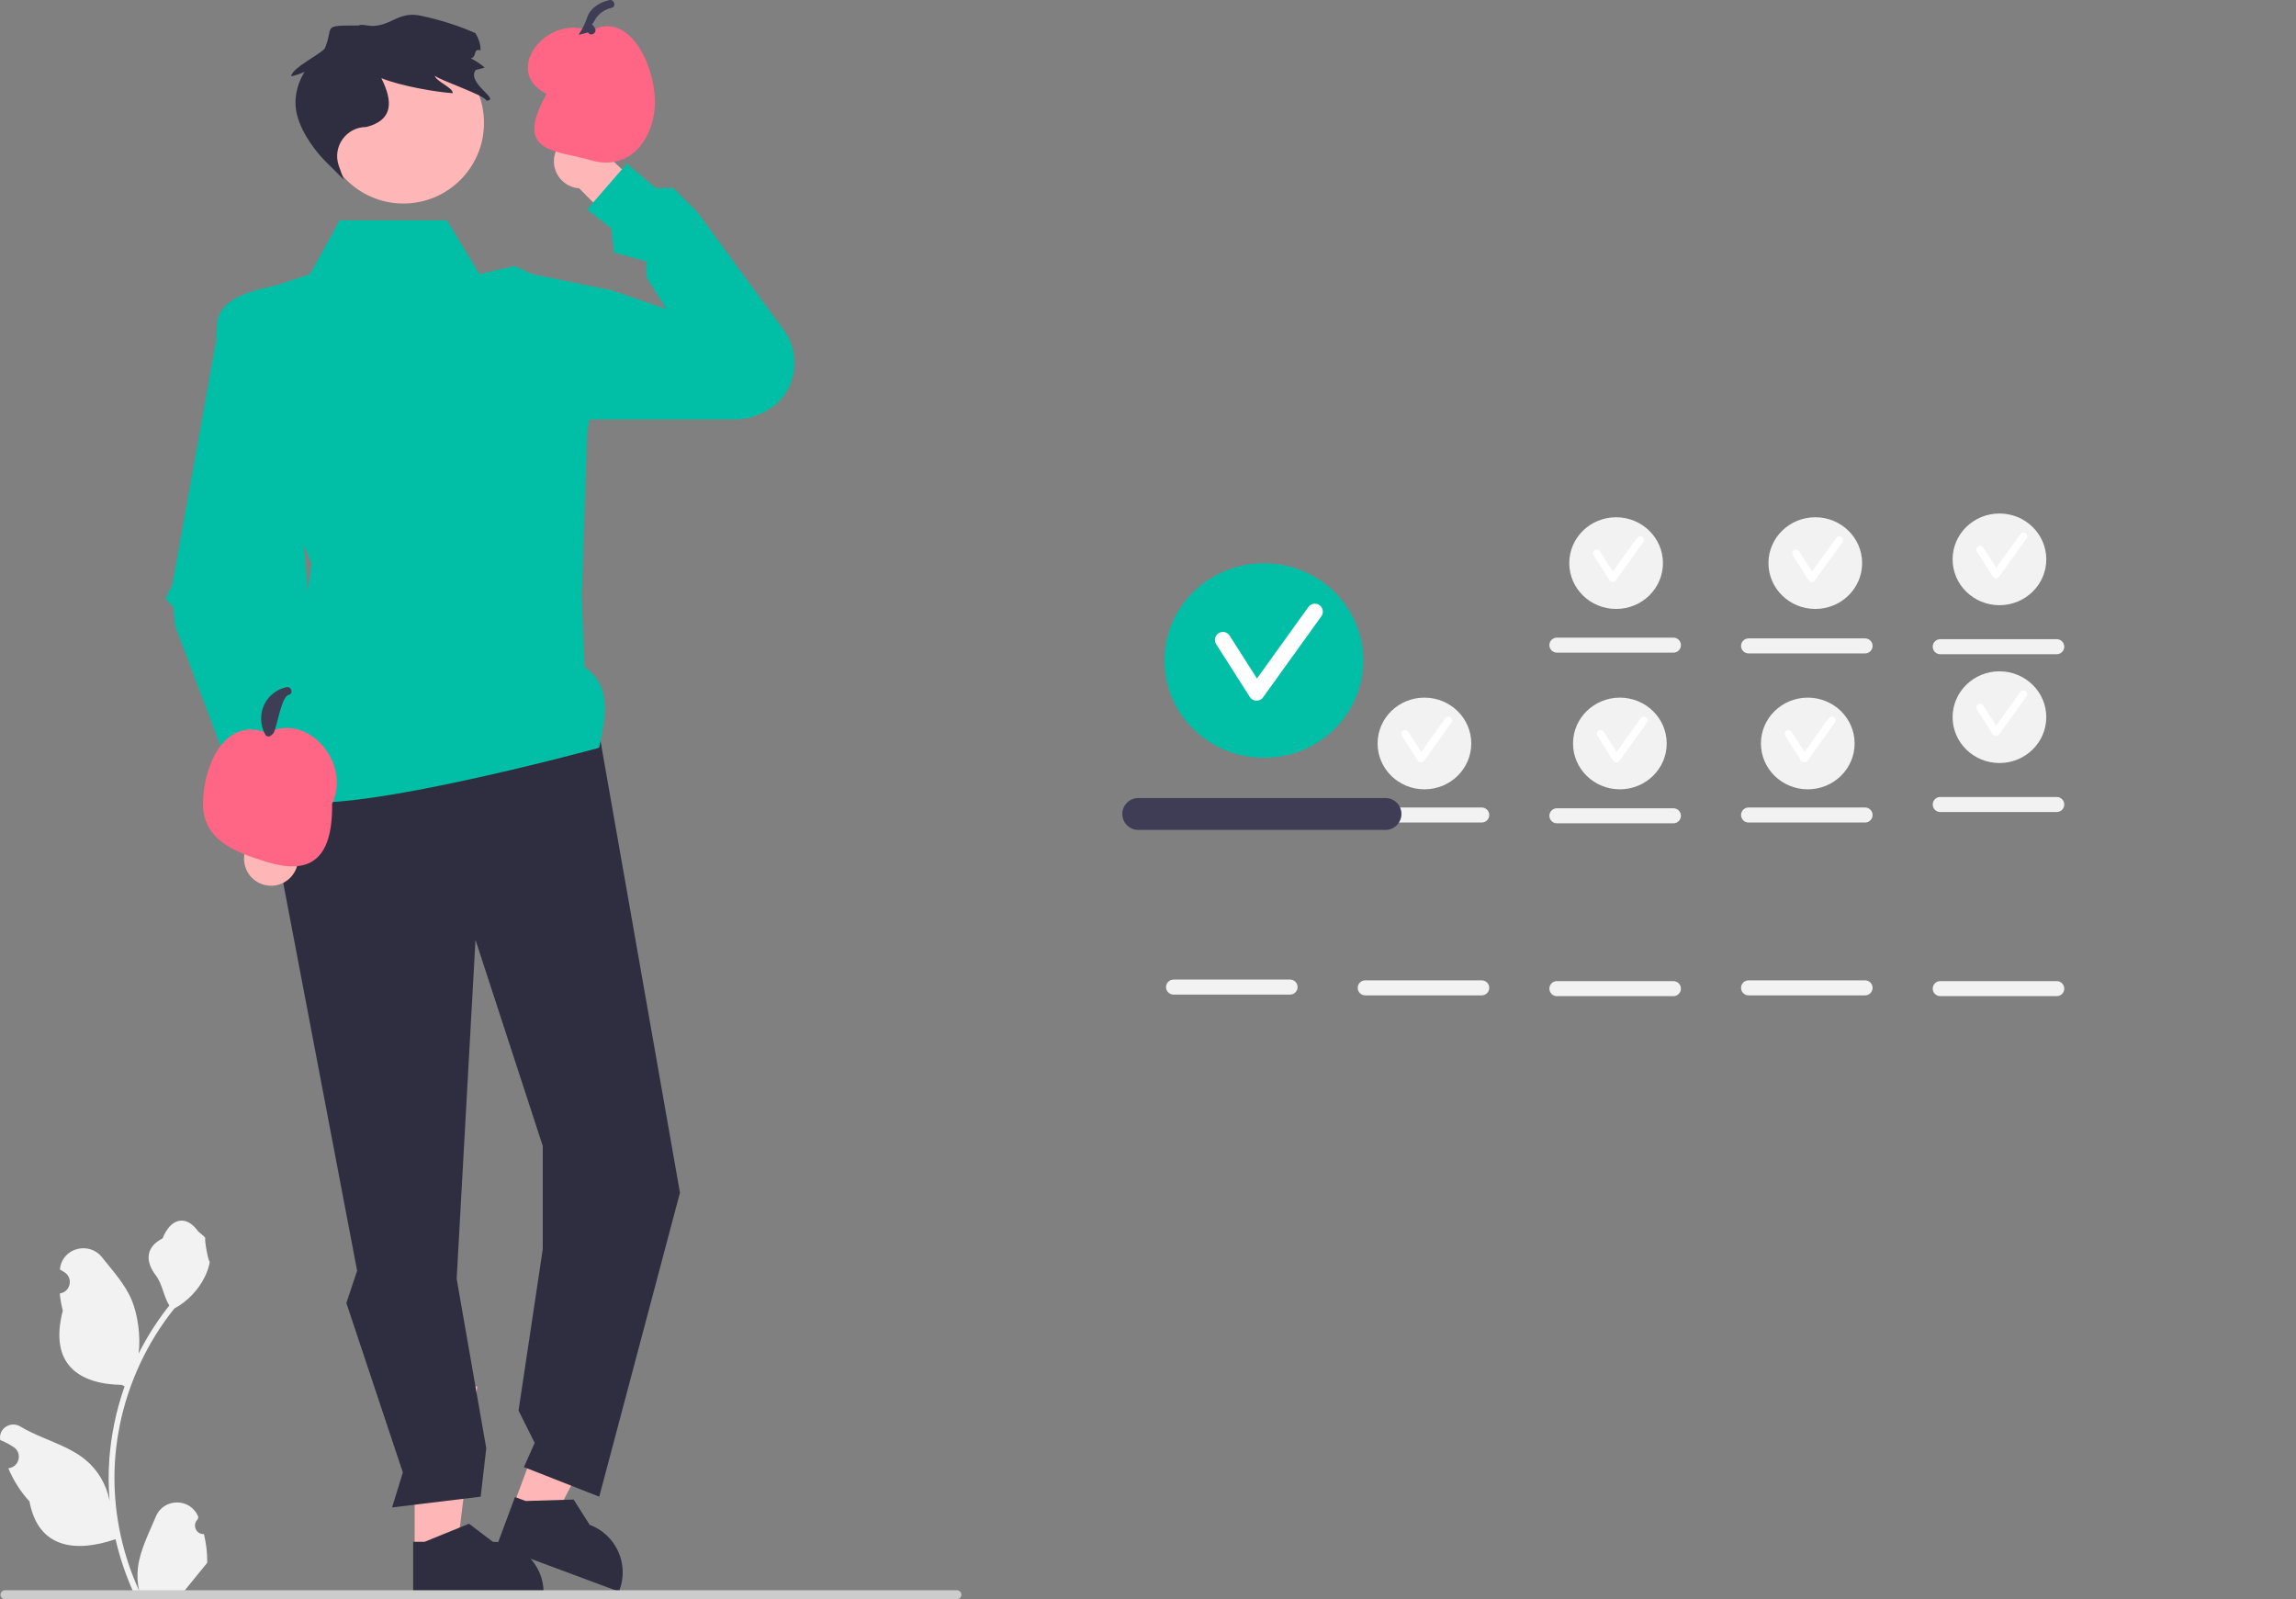 <svg width="313" height="218" viewBox="0 0 313 218" fill="none" xmlns="http://www.w3.org/2000/svg">
<rect x="0" y="0" width="313" height="218" fill="#808080" stroke="none"/>
<g clip-path="url(#clip0_1183_25169)">
<path d="M82.802 21.219L90.818 28.774L87.14 33.955L78.95 25.665C78.595 25.641 78.237 25.566 77.887 25.433C75.984 24.709 75.028 22.579 75.752 20.676C76.476 18.773 78.606 17.817 80.51 18.541C81.724 19.003 82.549 20.037 82.802 21.219Z" fill="#FFB6B6"/>
<path d="M56.528 211.292L62.31 211.291L65.061 188.991L56.526 188.992L56.528 211.292Z" fill="#FFB6B6"/>
<path d="M56.324 217.323L74.107 217.323V217.098C74.107 213.276 71.008 210.178 67.185 210.178L63.937 207.714L57.876 210.178L56.324 210.178L56.324 217.323Z" fill="#2F2E41"/>
<path d="M70.006 205.187L75.427 207.202L85.781 187.259L77.781 184.285L70.006 205.187Z" fill="#FFB6B6"/>
<path d="M67.712 210.769L84.38 216.966L84.458 216.756C85.79 213.174 83.966 209.19 80.384 207.857L78.198 204.416L71.659 204.613L70.204 204.072L67.712 210.769Z" fill="#2F2E41"/>
<path d="M80.958 95.856L92.694 162.59L81.692 204.025L71.423 199.991L72.89 196.691L70.689 192.291L73.99 170.291L73.995 156.23L64.821 128.123L62.254 174.324L66.288 197.424L65.529 204.025L53.452 205.491L54.919 200.724L47.217 177.624L48.684 173.224L38.415 119.323L40.983 102.089L80.958 95.856Z" fill="#2F2E41"/>
<path d="M46.3 30.038H60.921L65.371 37.372L70.139 36.272L72.555 37.372L83.342 39.572L80.041 59.005L79.308 81.372L79.675 90.906C83.531 93.723 82.535 97.605 81.68 101.934C81.68 101.934 44.834 112.008 38.965 108.791V104.633L42.45 76.789L29.613 45.255C29.05 40.938 33.612 39.772 37.865 38.838L42.266 37.371L46.3 30.038Z" fill="#00BFA6"/>
<path d="M80.041 42.138L83.342 39.572L90.852 42.138L88.11 37.738V35.618L83.709 34.438L83.342 31.138L80.041 28.55L85.447 22.314L89.394 25.64L91.777 25.638L95.058 28.918L106.819 44.973C109.319 48.386 108.6 53.275 105.085 55.63C103.733 56.536 102.109 57.172 100.213 57.172H79.416L80.041 42.138Z" fill="#00BFA6"/>
<path d="M54.994 27.744C61.063 27.744 65.982 22.826 65.982 16.759C65.982 10.691 61.063 5.773 54.994 5.773C48.926 5.773 44.006 10.691 44.006 16.759C44.006 22.826 48.926 27.744 54.994 27.744Z" fill="#FFB6B6"/>
<path d="M33.873 115.032L33.612 104.021L39.882 102.994L39.744 114.646C39.976 114.915 40.174 115.222 40.325 115.565C41.148 117.427 40.305 119.604 38.443 120.427C36.58 121.249 34.403 120.407 33.58 118.544C33.055 117.357 33.21 116.042 33.873 115.032Z" fill="#FFB6B6"/>
<path d="M33.688 41.736C31.214 41.595 29.214 43.724 29.511 46.184L23.509 79.614L22.555 81.623L23.65 82.753L23.88 85.343L33.017 109.469L44.434 109.892L40.181 59.419L37.224 44.422C36.701 42.891 35.303 41.829 33.688 41.736Z" fill="#00BFA6"/>
<path d="M45.274 109.563C45.384 117.49 41.973 119.183 36.472 117.525C31.818 116.121 27.67 114.423 27.67 109.563C27.67 104.702 30.499 97.515 36.472 99.924C41.816 96.991 47.955 103.943 45.274 109.563Z" fill="#FF6584"/>
<path d="M36.155 100.122C35.453 98.844 35.404 97.282 36.057 95.974C36.638 94.808 37.789 93.94 39.058 93.667C39.748 93.519 40.043 94.579 39.35 94.728C38.365 94.94 37.788 98.994 37.315 99.889C36.807 100.853 36.585 98.621 37.105 99.567C37.446 100.188 36.496 100.743 36.155 100.122Z" fill="#3F3D56"/>
<path d="M89.284 13.861C89.284 18.721 85.983 23.482 80.482 21.823C75.828 20.42 69.897 21.001 74.507 12.806C68.359 9.732 74.509 1.813 80.482 4.223C85.826 1.289 89.284 9.001 89.284 13.861Z" fill="#FF6584"/>
<path d="M80.165 4.42C78.024 4.921 79.125 5.137 80.067 2.321C80.48 1.086 81.799 0.287 83.068 0.014C83.758 -0.134 84.053 0.926 83.36 1.075C82.375 1.287 81.528 1.906 81.055 2.801C80.547 3.765 80.595 2.919 81.115 3.865C81.456 4.486 80.506 5.042 80.165 4.42Z" fill="#3F3D56"/>
<path d="M27.799 209.121C26.74 209.188 26.155 207.873 26.956 207.107L27.036 206.79C27.025 206.765 27.015 206.739 27.004 206.714C25.934 204.162 22.306 204.18 21.245 206.735C20.303 209.004 19.104 211.276 18.808 213.674C18.676 214.733 18.735 215.811 18.97 216.85C16.763 212.03 15.602 206.766 15.602 201.473C15.602 200.143 15.675 198.813 15.823 197.486C15.946 196.401 16.115 195.322 16.333 194.254C17.514 188.477 20.072 182.975 23.762 178.38C25.536 177.41 27.015 175.895 27.908 174.079C28.229 173.424 28.481 172.719 28.6 172.001C28.398 172.028 27.839 168.954 27.991 168.765C27.71 168.339 27.206 168.127 26.899 167.71C25.371 165.639 23.266 166.001 22.167 168.815C19.819 170 19.797 171.964 21.237 173.854C22.154 175.056 22.279 176.683 23.084 177.969C23.001 178.075 22.915 178.178 22.832 178.284C21.315 180.229 20.003 182.32 18.897 184.517C19.209 182.076 18.748 179.134 17.961 177.238C17.065 175.078 15.387 173.259 13.908 171.391C12.133 169.148 8.491 170.127 8.178 172.971C8.175 172.998 8.172 173.026 8.169 173.053C8.389 173.177 8.604 173.309 8.814 173.448C10.013 174.24 9.599 176.098 8.178 176.317L8.146 176.322C8.226 177.113 8.361 177.897 8.56 178.668C6.663 186.001 10.758 188.671 16.604 188.791C16.733 188.857 16.859 188.924 16.988 188.987C16.396 190.654 15.923 192.364 15.572 194.098C15.258 195.63 15.039 197.178 14.917 198.733C14.764 200.695 14.778 202.667 14.943 204.625L14.933 204.556C14.513 202.399 13.342 200.384 11.641 198.988C9.107 196.907 5.527 196.141 2.794 194.468C1.478 193.663 -0.208 194.703 0.021 196.228L0.032 196.301C0.439 196.467 0.836 196.659 1.22 196.874C1.44 196.998 1.655 197.129 1.865 197.268C3.064 198.061 2.65 199.918 1.229 200.138L1.197 200.143C1.174 200.146 1.154 200.149 1.131 200.153C1.829 201.81 2.802 203.348 4.02 204.675C5.206 211.077 10.299 211.684 15.747 209.82H15.751C16.346 212.414 17.216 214.948 18.335 217.363H27.567C27.601 217.26 27.63 217.154 27.66 217.052C26.806 217.105 25.946 217.055 25.105 216.9C25.791 216.059 26.475 215.212 27.16 214.372C27.177 214.356 27.19 214.339 27.203 214.322C27.551 213.892 27.902 213.466 28.249 213.036L28.249 213.035C28.271 211.715 28.113 210.399 27.799 209.121Z" fill="#F2F2F2"/>
<path d="M131.061 217.39C131.061 217.728 130.789 218 130.451 218H0.681C0.343 218 0.072 217.728 0.072 217.39C0.072 217.052 0.343 216.781 0.681 216.781H130.451C130.789 216.781 131.061 217.052 131.061 217.39Z" fill="#CCCCCC"/>
<path d="M229.15 87.944C229.15 87.379 228.69 86.919 228.125 86.919H212.243C211.678 86.919 211.218 87.379 211.218 87.944C211.218 88.509 211.678 88.968 212.243 88.968H228.125C228.69 88.968 229.15 88.509 229.15 87.944Z" fill="#F2F2F2"/>
<path d="M255.279 88.05C255.279 87.485 254.82 87.026 254.255 87.026H238.372C237.807 87.026 237.347 87.485 237.347 88.05C237.347 88.615 237.807 89.075 238.372 89.075H254.255C254.82 89.075 255.279 88.615 255.279 88.05Z" fill="#F2F2F2"/>
<path d="M281.408 88.157C281.408 87.592 280.949 87.132 280.384 87.132H264.501C263.936 87.132 263.477 87.592 263.477 88.157C263.477 88.722 263.936 89.181 264.501 89.181H280.384C280.949 89.181 281.408 88.722 281.408 88.157Z" fill="#F2F2F2"/>
<path d="M255.279 111.101C255.279 110.536 254.82 110.076 254.255 110.076H238.372C237.807 110.076 237.347 110.536 237.347 111.101C237.347 111.666 237.807 112.125 238.372 112.125H254.255C254.82 112.125 255.279 111.666 255.279 111.101Z" fill="#F2F2F2"/>
<path d="M203.021 111.101C203.021 110.536 202.561 110.076 201.996 110.076H186.114C185.549 110.076 185.089 110.536 185.089 111.101C185.089 111.666 185.549 112.125 186.114 112.125H201.996C202.561 112.125 203.021 111.666 203.021 111.101Z" fill="#F2F2F2"/>
<path d="M229.15 111.207C229.15 110.642 228.69 110.183 228.125 110.183H212.243C211.678 110.183 211.218 110.642 211.218 111.207C211.218 111.772 211.678 112.232 212.243 112.232H228.125C228.69 112.232 229.15 111.772 229.15 111.207Z" fill="#F2F2F2"/>
<path d="M255.279 134.663C255.279 134.098 254.82 133.639 254.255 133.639H238.372C237.807 133.639 237.347 134.098 237.347 134.663C237.347 135.228 237.807 135.688 238.372 135.688H254.255C254.82 135.688 255.279 135.228 255.279 134.663Z" fill="#F2F2F2"/>
<path d="M281.408 134.77C281.408 134.205 280.949 133.745 280.384 133.745H264.501C263.936 133.745 263.477 134.205 263.477 134.77C263.477 135.335 263.936 135.794 264.501 135.794H280.384C280.949 135.794 281.408 135.335 281.408 134.77Z" fill="#F2F2F2"/>
<path d="M176.892 134.557C176.892 133.992 176.432 133.532 175.867 133.532H159.985C159.42 133.532 158.96 133.992 158.96 134.557C158.96 135.122 159.42 135.581 159.985 135.581H175.867C176.432 135.581 176.892 135.122 176.892 134.557Z" fill="#F2F2F2"/>
<path d="M203.021 134.663C203.021 134.098 202.561 133.639 201.996 133.639H186.114C185.549 133.639 185.089 134.098 185.089 134.663C185.089 135.228 185.549 135.688 186.114 135.688H201.996C202.561 135.688 203.021 135.228 203.021 134.663Z" fill="#F2F2F2"/>
<path d="M229.15 134.77C229.15 134.205 228.69 133.745 228.125 133.745H212.243C211.678 133.745 211.218 134.205 211.218 134.77C211.218 135.335 211.678 135.794 212.243 135.794H228.125C228.69 135.794 229.15 135.335 229.15 134.77Z" fill="#F2F2F2"/>
<path d="M220.314 83.011C223.841 83.011 226.7 80.213 226.7 76.762C226.7 73.31 223.841 70.512 220.314 70.512C216.788 70.512 213.929 73.31 213.929 76.762C213.929 80.213 216.788 83.011 220.314 83.011Z" fill="#F2F2F2"/>
<path d="M219.844 79.342L219.829 79.342C219.659 79.337 219.503 79.249 219.412 79.105L217.247 75.712C217.095 75.473 217.165 75.157 217.404 75.004C217.642 74.853 217.959 74.922 218.111 75.161L219.869 77.917L223.172 73.323C223.337 73.093 223.658 73.042 223.887 73.206C224.117 73.371 224.169 73.691 224.004 73.921L220.26 79.129C220.163 79.263 220.008 79.342 219.844 79.342Z" fill="white"/>
<path d="M247.468 83.011C250.995 83.011 253.854 80.213 253.854 76.762C253.854 73.31 250.995 70.512 247.468 70.512C243.942 70.512 241.083 73.31 241.083 76.762C241.083 80.213 243.942 83.011 247.468 83.011Z" fill="#F2F2F2"/>
<path d="M246.997 79.342L246.983 79.342C246.813 79.337 246.657 79.249 246.565 79.105L244.401 75.712C244.249 75.473 244.319 75.157 244.558 75.004C244.796 74.853 245.113 74.922 245.265 75.161L247.023 77.917L250.326 73.323C250.491 73.093 250.812 73.042 251.041 73.206C251.27 73.371 251.323 73.691 251.158 73.921L247.413 79.129C247.317 79.263 247.162 79.342 246.997 79.342Z" fill="white"/>
<path d="M272.573 82.499C276.099 82.499 278.958 79.701 278.958 76.25C278.958 72.798 276.099 70 272.573 70C269.046 70 266.187 72.798 266.187 76.25C266.187 79.701 269.046 82.499 272.573 82.499Z" fill="#F2F2F2"/>
<path d="M272.102 78.83L272.088 78.83C271.918 78.825 271.761 78.737 271.67 78.593L269.505 75.2C269.353 74.961 269.423 74.644 269.662 74.492C269.9 74.341 270.217 74.41 270.37 74.649L272.127 77.405L275.43 72.811C275.596 72.581 275.916 72.529 276.145 72.694C276.375 72.859 276.427 73.179 276.262 73.409L272.518 78.617C272.422 78.751 272.267 78.83 272.102 78.83Z" fill="white"/>
<path d="M281.408 109.67C281.408 109.105 280.949 108.646 280.384 108.646H264.501C263.936 108.646 263.477 109.105 263.477 109.67C263.477 110.235 263.936 110.695 264.501 110.695H280.384C280.949 110.695 281.408 110.235 281.408 109.67Z" fill="#F2F2F2"/>
<path d="M272.573 104.013C276.099 104.013 278.958 101.215 278.958 97.763C278.958 94.312 276.099 91.514 272.573 91.514C269.046 91.514 266.187 94.312 266.187 97.763C266.187 101.215 269.046 104.013 272.573 104.013Z" fill="#F2F2F2"/>
<path d="M272.102 100.344L272.088 100.343C271.918 100.339 271.761 100.25 271.67 100.107L269.505 96.713C269.353 96.475 269.423 96.158 269.662 96.006C269.9 95.855 270.217 95.924 270.37 96.163L272.127 98.919L275.43 94.325C275.596 94.095 275.916 94.043 276.145 94.208C276.375 94.373 276.427 94.693 276.262 94.922L272.518 100.13C272.422 100.264 272.267 100.344 272.102 100.344Z" fill="white"/>
<path d="M246.443 107.599C249.97 107.599 252.829 104.801 252.829 101.349C252.829 97.898 249.97 95.1 246.443 95.1C242.917 95.1 240.058 97.898 240.058 101.349C240.058 104.801 242.917 107.599 246.443 107.599Z" fill="#F2F2F2"/>
<path d="M245.973 103.93L245.958 103.929C245.788 103.925 245.632 103.836 245.54 103.693L243.376 100.299C243.224 100.061 243.294 99.744 243.533 99.592C243.771 99.441 244.088 99.51 244.24 99.749L245.998 102.504L249.301 97.911C249.466 97.681 249.787 97.629 250.016 97.794C250.246 97.959 250.298 98.279 250.133 98.508L246.389 103.716C246.292 103.85 246.137 103.93 245.973 103.93Z" fill="white"/>
<path d="M220.827 107.599C224.353 107.599 227.212 104.801 227.212 101.349C227.212 97.898 224.353 95.1 220.827 95.1C217.3 95.1 214.441 97.898 214.441 101.349C214.441 104.801 217.3 107.599 220.827 107.599Z" fill="#F2F2F2"/>
<path d="M220.356 103.93L220.342 103.929C220.172 103.925 220.015 103.836 219.924 103.693L217.759 100.299C217.607 100.061 217.677 99.744 217.916 99.592C218.154 99.441 218.471 99.51 218.623 99.749L220.381 102.504L223.684 97.911C223.85 97.681 224.17 97.629 224.399 97.794C224.629 97.959 224.681 98.279 224.516 98.508L220.772 103.716C220.676 103.85 220.52 103.93 220.356 103.93Z" fill="white"/>
<path d="M194.185 107.599C197.712 107.599 200.57 104.801 200.57 101.349C200.57 97.898 197.712 95.1 194.185 95.1C190.658 95.1 187.8 97.898 187.8 101.349C187.8 104.801 190.658 107.599 194.185 107.599Z" fill="#F2F2F2"/>
<path d="M193.714 103.93L193.7 103.929C193.53 103.925 193.373 103.836 193.282 103.693L191.118 100.299C190.966 100.061 191.036 99.744 191.274 99.592C191.513 99.441 191.829 99.51 191.982 99.749L193.739 102.504L197.042 97.911C197.208 97.681 197.528 97.629 197.757 97.794C197.987 97.959 198.04 98.279 197.874 98.508L194.13 103.716C194.034 103.85 193.879 103.93 193.714 103.93Z" fill="white"/>
<path d="M191.049 110.96C191.049 109.762 190.074 108.787 188.875 108.787H155.174C153.975 108.787 153 109.762 153 110.96C153 112.159 153.975 113.134 155.174 113.134H188.875C190.074 113.134 191.049 112.159 191.049 110.96Z" fill="#3F3D56"/>
<path d="M172.3 103.303C179.783 103.303 185.85 97.366 185.85 90.042C185.85 82.718 179.783 76.781 172.3 76.781C164.817 76.781 158.751 82.718 158.751 90.042C158.751 97.366 164.817 103.303 172.3 103.303Z" fill="#00BFA6"/>
<path d="M171.302 95.518C171.292 95.518 171.281 95.518 171.271 95.517C170.911 95.507 170.579 95.319 170.385 95.015L165.792 87.814C165.469 87.308 165.618 86.636 166.124 86.314C166.63 85.992 167.302 86.139 167.626 86.646L171.355 92.494L178.364 82.746C178.715 82.258 179.395 82.148 179.881 82.498C180.369 82.848 180.48 83.527 180.129 84.014L172.184 95.065C171.98 95.349 171.651 95.518 171.302 95.518Z" fill="white"/>
<path d="M64.172 7.952C64.838 8.28 65.463 8.69 66.027 9.161C66.191 9.299 64.638 9.484 64.792 9.627C63.69 11.399 68.281 13.617 66.329 13.725C65.939 12.895 59.93 10.954 59.279 10.314C59.371 11.051 61.805 11.968 61.718 12.701C59.53 12.562 54.653 11.743 51.983 10.652C53.592 13.856 53.604 16.374 49.934 17.311C47.188 17.311 45.27 20.031 46.194 22.617L46.86 24.482L44.298 21.921C43.233 20.856 41.17 18.336 40.491 15.645C40.003 13.713 40.4 11.689 41.415 9.974C41.453 9.91 41.487 9.849 41.516 9.791C40.938 10.057 40.333 10.262 39.713 10.401C39.687 9.284 44.022 7.215 44.298 6.554C45.584 3.475 43.709 3.48 48.909 3.48C49.358 3.182 50.258 3.692 51.471 3.48C53.703 3.091 54.626 1.568 57.397 2.15C59.788 2.653 62.115 3.39 63.92 4.142L64.792 4.505C65.32 5.35 65.535 6.139 65.504 6.856C65.458 6.846 65.407 6.836 65.361 6.83C64.454 6.702 65.063 7.758 64.172 7.952Z" fill="#2F2E41"/>
</g>
<defs>
<clipPath id="clip0_1183_25169">
<rect width="313" height="218" fill="white"/>
</clipPath>
</defs>
</svg>
